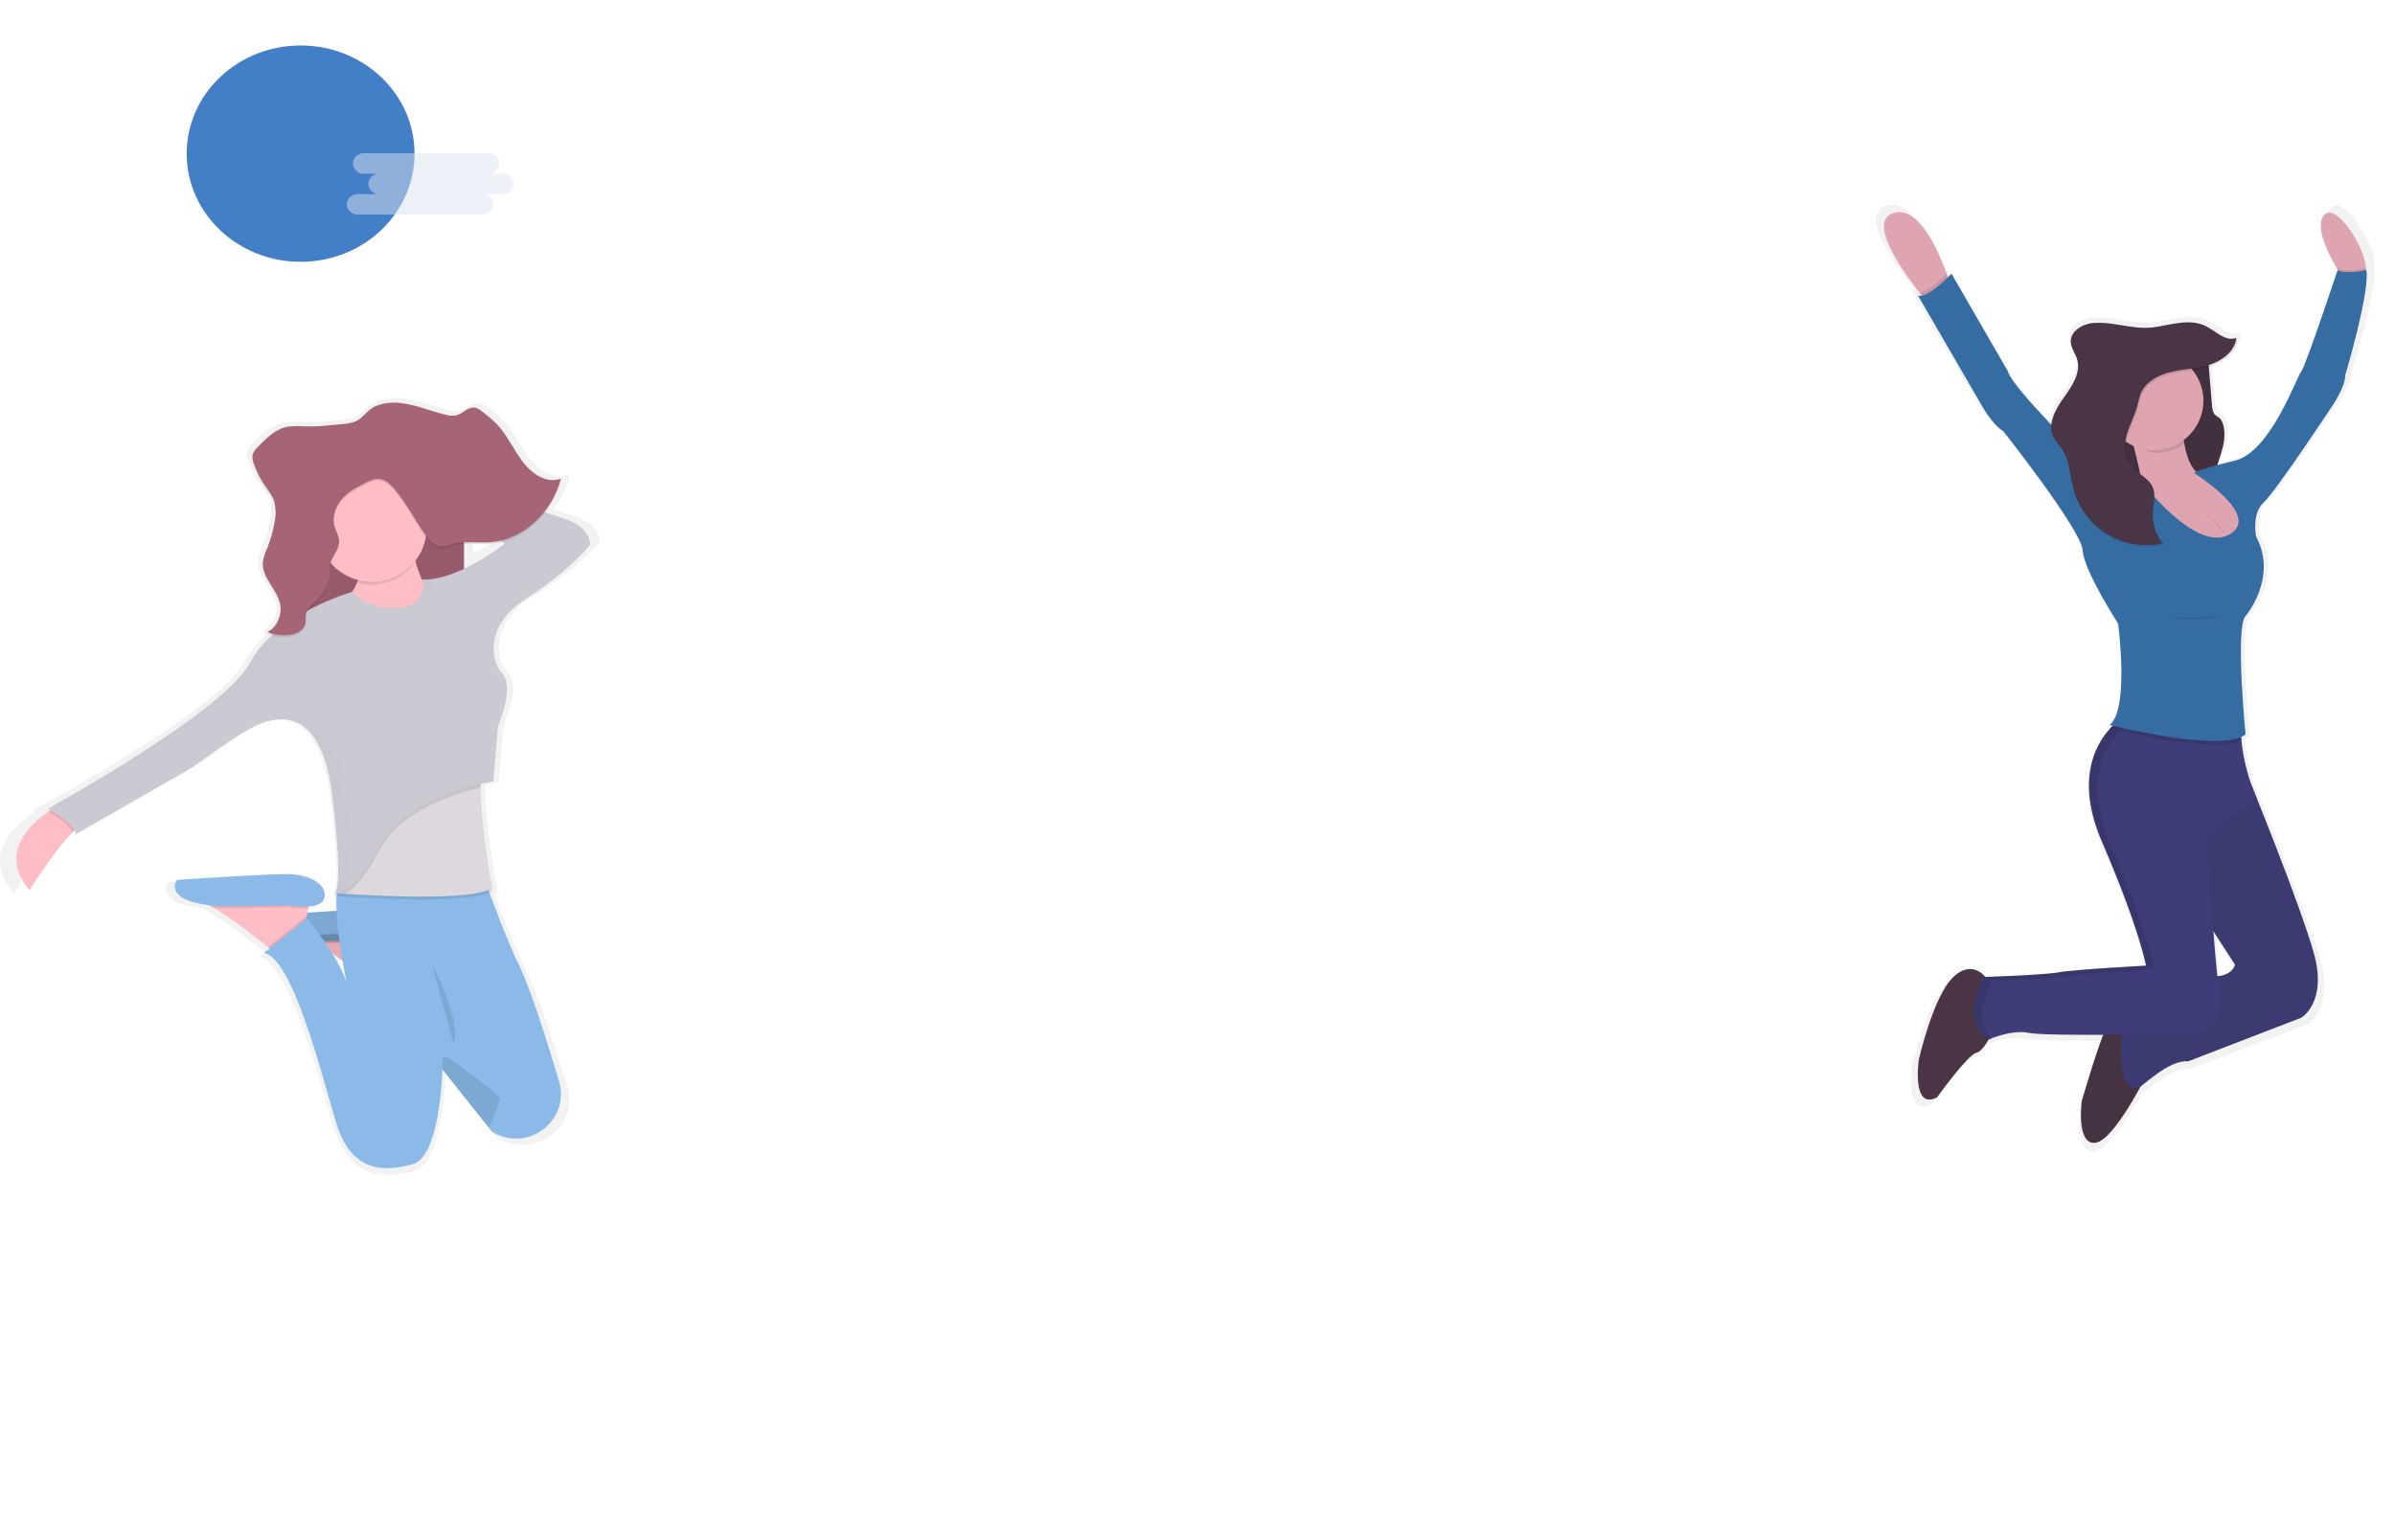 <svg width="1029" height="662" viewBox="0 0 1029 662" fill="none" xmlns="http://www.w3.org/2000/svg">
<path d="M129.158 112.52C156.191 112.52 178.105 91.706 178.105 66.03C178.105 40.354 156.191 19.54 129.158 19.54C102.125 19.54 80.211 40.354 80.211 66.03C80.211 91.706 102.125 112.52 129.158 112.52Z" fill="#437FC7"/>
<path opacity="0.5" d="M216.239 74.64H209.627C210.254 74.668 210.88 74.576 211.467 74.368C212.054 74.16 212.591 73.84 213.045 73.43C213.499 73.019 213.86 72.525 214.107 71.977C214.354 71.43 214.481 70.84 214.481 70.245C214.481 69.65 214.354 69.06 214.107 68.513C213.86 67.965 213.499 67.471 213.045 67.06C212.591 66.65 212.054 66.33 211.467 66.122C210.88 65.914 210.254 65.822 209.627 65.85H156.058C154.869 65.904 153.748 66.39 152.926 67.209C152.105 68.027 151.647 69.114 151.647 70.245C151.647 71.376 152.105 72.463 152.926 73.281C153.748 74.1 154.869 74.586 156.058 74.64H162.67C161.481 74.694 160.36 75.18 159.538 75.999C158.717 76.817 158.258 77.904 158.258 79.035C158.258 80.166 158.717 81.253 159.538 82.071C160.36 82.889 161.481 83.376 162.67 83.43H153.416C152.227 83.484 151.105 83.97 150.284 84.789C149.462 85.607 149.004 86.694 149.004 87.825C149.004 88.956 149.462 90.043 150.284 90.861C151.105 91.68 152.227 92.166 153.416 92.22H206.985C207.611 92.248 208.237 92.156 208.824 91.948C209.412 91.74 209.949 91.42 210.402 91.01C210.856 90.599 211.217 90.105 211.464 89.557C211.711 89.01 211.838 88.421 211.838 87.825C211.838 87.23 211.711 86.64 211.464 86.093C211.217 85.545 210.856 85.051 210.402 84.64C209.949 84.23 209.412 83.91 208.824 83.702C208.237 83.494 207.611 83.402 206.985 83.43H216.239C217.428 83.376 218.55 82.889 219.371 82.071C220.193 81.253 220.651 80.166 220.651 79.035C220.651 77.904 220.193 76.817 219.371 75.999C218.55 75.18 217.428 74.694 216.239 74.64V74.64Z" fill="#DEE3F3"/>
<path d="M142.171 386.915C142.291 387.03 142.445 387.104 142.611 387.125C142.776 387.147 142.945 387.115 143.091 387.035C142.78 387.04 142.47 387 142.171 386.915V386.915Z" fill="url(#paint0_linear)"/>
<path d="M245.175 221.265C243.356 220.745 240.759 219.895 237.635 218.815C240.881 214.684 243.256 209.95 244.62 204.895L244.357 204.995C244.448 204.685 244.539 204.385 244.62 204.065C238.626 206.475 231.995 202.395 227.771 197.155C223.546 191.915 220.695 185.415 216.066 180.595C214.137 178.677 212.062 176.909 209.86 175.305C208.496 174.305 207.03 173.175 205.362 173.125C202.664 173.045 200.551 175.665 197.954 176.435C196.245 176.815 194.465 176.75 192.789 176.245C186.088 174.725 179.649 171.915 172.807 171.175C169.146 170.727 165.43 171.142 161.961 172.385C158.525 173.675 156.958 176.245 154.179 178.305C151.146 180.515 145.223 180.465 141.696 180.855C137.415 181.338 133.105 181.516 128.799 181.385C126.324 181.172 123.832 181.263 121.38 181.655C116.256 182.765 112.142 186.795 108.301 190.655C107.253 191.528 106.498 192.697 106.138 194.005C106.089 194.373 106.089 194.746 106.138 195.115C106.1 196.123 106.275 197.128 106.654 198.065C107.836 201.536 109.507 204.825 111.616 207.835C113.183 210.055 115.012 212.145 115.902 214.775C116.324 216.068 116.545 217.416 116.559 218.775C116.515 220.217 116.363 221.655 116.104 223.075C115.426 227.001 114.311 230.841 112.779 234.525C111.828 236.416 111.173 238.439 110.838 240.525C110.809 240.951 110.809 241.379 110.838 241.805C110.585 248.405 117.317 253.155 118.621 259.715C118.728 260.259 118.792 260.811 118.813 261.365C118.671 265.455 116.316 269.455 112.839 271.045C113.143 271.165 113.456 271.265 113.769 271.365C113.47 271.551 113.16 271.717 112.839 271.865C113.476 272.105 114.123 272.315 114.78 272.485C110.828 275.89 107.507 279.951 104.966 284.485C93.272 306.025 14.07 348.215 14.07 348.215L15.242 348.875L14.292 349.485C7.44 353.995 -8.641 367.145 5.893 383.775C5.893 383.775 17.244 366.055 25.198 358.505C25.552 358.165 25.906 357.855 26.209 357.565C26.384 357.831 26.501 358.13 26.553 358.443C26.605 358.757 26.591 359.077 26.512 359.385L78.585 330.435C78.585 330.435 97.092 317.615 102.257 314.725C105.892 312.484 109.848 310.798 113.992 309.725L113.385 309.975C115.332 309.445 117.34 309.163 119.359 309.135C128.577 309.275 138.563 315.955 141.848 342.405C146.254 377.825 144.213 384.215 142.798 385.085C142.623 385.072 142.451 385.042 142.282 384.995C142.326 385.033 142.373 385.066 142.424 385.095C142.232 385.081 142.042 385.048 141.858 384.995C141.96 385.087 142.084 385.152 142.218 385.184C142.353 385.215 142.493 385.212 142.626 385.175C142.722 385.203 142.822 385.212 142.921 385.2C143.021 385.188 143.116 385.155 143.202 385.105C143.434 385.118 143.667 385.118 143.899 385.105C143.899 385.431 143.876 385.765 143.829 386.105C143.758 386.105 143.414 386.295 143.829 386.315C143.717 388.315 143.728 390.485 143.829 392.755C139.25 393.005 134.671 393.275 130.689 393.515L131.043 391.645L131.205 390.805C134.722 390.525 138.057 389.505 138.452 386.685C139.311 380.485 130.709 377.175 123.392 376.765C116.074 376.355 72.188 379.245 72.188 379.245C72.188 379.245 65.608 387.675 86.479 390.245C87.099 390.565 87.743 390.898 88.41 391.245C96.587 395.855 107.675 404.345 112.991 408.525L113.729 409.105L111.344 411.025C124.251 413.915 136.733 462.715 143.616 485.025C150.5 507.335 165.56 506.525 178.042 503.215C189.736 500.115 191.182 466.515 191.374 462.295V461.865L212.175 487.285L213.752 489.215C214.358 489.528 214.958 489.821 215.551 490.095C231.298 497.505 248.693 483.295 243.75 467.095C238.747 450.765 230.985 426.615 225.81 416.405C221.474 407.855 215.874 393.655 212.478 384.765C212.919 384.59 213.348 384.386 213.762 384.155C213.762 384.155 213.681 383.755 213.549 383.025L213.762 382.915C213.762 382.915 208.708 357.195 208.486 338.915C208.486 338.595 208.486 338.261 208.486 337.915C208.486 337.715 208.486 337.515 208.486 337.325C212.246 336.475 214.631 336.145 214.631 336.145L214.702 335.345L214.267 335.435L216.359 311.745C216.359 311.745 224.041 295.575 218.158 288.845C216.37 286.877 215.176 284.451 214.712 281.845C213.701 275.655 214.712 265.325 228.407 256.745C249.491 243.515 257.719 232.745 257.719 232.745C257.719 232.745 258.083 225.025 245.175 221.265ZM203.301 237.705V226.755C207.212 226.565 211.205 227.015 215.136 226.755C217.066 226.621 218.979 226.303 220.847 225.805L221.797 226.455C216.045 230.832 209.846 234.603 203.301 237.705V237.705ZM143.515 409.345C145.062 410.405 146.618 411.505 148.145 412.615C149.095 418.015 149.934 421.825 149.994 422.095C148.25 417.65 146.08 413.381 143.515 409.345V409.345Z" fill="url(#paint1_linear)"/>
<path d="M176.93 400.345L176.021 405.235L175.323 408.975L174.05 415.815L161.698 424.365C161.698 424.365 160.587 423.425 158.747 421.935C153.693 417.815 143.05 409.455 135.237 404.935C133.229 403.666 131.057 402.674 128.779 401.985L176.93 400.345Z" fill="#FFBDC6"/>
<path opacity="0.1" d="M176.93 400.345L176.021 405.235C173.298 405.385 170.567 405.247 167.874 404.825L139.058 405.235C137.693 405.155 136.42 405.045 135.227 404.925C133.219 403.656 131.047 402.664 128.769 401.975L176.93 400.345Z" fill="black"/>
<path d="M167.874 404.025C167.874 404.025 182.287 406.465 183.106 400.355C183.925 394.245 175.697 391.025 168.713 390.565C161.729 390.105 119.712 393.025 119.712 393.025C119.712 393.025 112.304 402.795 139.058 404.425L167.874 404.025Z" fill="#8BBAE9"/>
<path opacity="0.1" d="M176.93 400.345L176.021 405.235L175.323 408.975L174.05 415.815L161.698 424.365C161.698 424.365 160.587 423.425 158.747 421.935C153.693 417.815 143.05 409.455 135.237 404.935C133.229 403.666 131.057 402.674 128.779 401.985L176.93 400.345Z" fill="black"/>
<path opacity="0.1" d="M176.93 400.345L176.021 405.235C173.298 405.385 170.567 405.247 167.874 404.825L139.058 405.235C137.693 405.155 136.42 405.045 135.227 404.925C133.219 403.656 131.047 402.664 128.769 401.975L176.93 400.345Z" fill="black"/>
<path opacity="0.1" d="M167.874 404.025C167.874 404.025 182.287 406.465 183.106 400.355C183.925 394.245 175.697 391.025 168.713 390.565C161.729 390.105 119.712 393.025 119.712 393.025C119.712 393.025 112.304 402.795 139.058 404.425L167.874 404.025Z" fill="black"/>
<path d="M199.359 203.215H124.028V291.595H199.359V203.215Z" fill="#A66477"/>
<path opacity="0.1" d="M199.359 203.215H124.028V291.595H199.359V203.215Z" fill="black"/>
<path d="M35.73 354.525C34.487 354.835 32.91 356.015 31.141 357.735C23.53 365.175 12.675 382.625 12.675 382.625C-1.233 366.245 14.161 353.295 20.761 348.845C22.358 347.765 23.429 347.185 23.429 347.185L35.73 354.525Z" fill="#FFBDC6"/>
<path d="M176.112 231.115C176.112 231.115 179.821 256.775 192.576 262.885C205.332 268.995 176.112 280.395 176.112 280.395L136.177 265.735C136.177 265.735 158.818 258.405 154.29 236.815L176.112 231.115Z" fill="#FFBDC6"/>
<path d="M133.337 385.475L132.428 390.365L131.73 394.105L130.457 400.945L118.105 409.495C118.105 409.495 116.994 408.555 115.154 407.065C110.1 402.945 99.457 394.585 91.644 390.065C89.636 388.796 87.464 387.804 85.186 387.115L133.337 385.475Z" fill="#FFBDC6"/>
<path opacity="0.1" d="M133.337 385.475L132.428 390.365C129.705 390.515 126.974 390.377 124.281 389.955L95.465 390.365C94.1 390.285 92.827 390.175 91.634 390.055C89.626 388.786 87.454 387.794 85.175 387.105L133.337 385.475Z" fill="black"/>
<path d="M124.241 389.145C124.241 389.145 138.654 391.585 139.473 385.475C140.291 379.365 132.064 376.105 125.059 375.705C118.055 375.305 76.069 378.145 76.069 378.145C76.069 378.145 68.66 387.915 95.415 389.545L124.241 389.145Z" fill="#8BBAE9"/>
<path opacity="0.1" d="M131.69 394.115L130.416 400.955L118.065 409.505C118.065 409.505 116.953 408.565 115.114 407.075L131.447 393.825L131.69 394.115Z" fill="black"/>
<path d="M213.186 487.355C212.62 487.081 212.047 486.791 211.467 486.485L209.961 484.585L190.07 459.585V460.025C189.939 464.175 188.503 497.275 177.325 500.325C165.388 503.585 150.975 504.395 144.395 482.405C137.815 460.415 125.868 412.355 113.517 409.505L131.831 394.635C131.831 394.635 143.96 408.635 148.913 422.115C148.731 421.255 140.352 382.545 147.265 375.705H207.364C207.364 375.705 216.622 401.845 223.01 414.805C227.963 424.865 235.392 448.645 240.193 464.735C244.943 480.655 228.347 494.655 213.186 487.355Z" fill="#8BBAE9"/>
<path opacity="0.1" d="M211.508 383.025C202.239 388.455 161.486 386.245 148.205 385.365L144.597 385.105C144.203 385.105 144.657 384.885 144.657 384.885L145.031 381.185L154.906 356.345L207.808 326.025C206.737 329.215 206.373 334.105 206.464 339.715C206.727 357.695 211.508 383.025 211.508 383.025Z" fill="black"/>
<path d="M211.508 381.815C202.239 387.245 161.486 385.035 148.205 384.155L144.597 383.895H144L144.657 383.725L147.912 382.875L154.906 355.175L207.808 324.835C206.737 328.025 206.373 332.915 206.464 338.525C206.727 356.475 211.508 381.815 211.508 381.815Z" fill="#DDD8DD"/>
<path opacity="0.1" d="M206.464 338.485C195.71 340.935 172.038 348.145 162.942 365.485C156.877 377.065 151.824 382.035 148.215 384.115L144.607 383.855L144.668 383.635L147.922 382.785L154.916 355.085L207.819 324.745C206.727 328.025 206.373 332.875 206.464 338.485Z" fill="black"/>
<path opacity="0.1" d="M23.379 347.195L35.73 354.525C34.487 354.835 32.91 356.015 31.141 357.735C30.131 354.735 23.642 350.615 20.71 348.855C22.307 347.775 23.379 347.195 23.379 347.195Z" fill="black"/>
<path opacity="0.1" d="M142.434 384.365C142.296 384.441 142.137 384.471 141.981 384.451C141.825 384.431 141.679 384.363 141.565 384.255C141.847 384.334 142.14 384.371 142.434 384.365V384.365Z" fill="black"/>
<path d="M170.34 261.255C170.34 261.255 159.222 262.475 151.399 254.335C151.399 254.335 118.469 263.705 107.351 284.885C96.233 306.065 20.488 347.605 20.488 347.605C20.488 347.605 33.628 354.935 32.425 358.605L82.234 330.095C82.234 330.095 99.932 317.465 104.875 314.615C109.817 311.765 136.986 294.255 142.747 341.905C148.508 389.555 142.747 383.905 142.747 383.905C142.747 383.905 150.985 386.755 162.962 363.905C174.939 341.055 211.953 335.805 211.953 335.805L213.974 311.805C213.974 311.805 221.322 295.885 215.692 289.245C213.975 287.291 212.835 284.907 212.397 282.355C211.457 276.255 212.397 266.085 225.537 257.635C245.752 244.635 253.534 234.015 253.534 234.015C253.534 234.015 253.949 226.275 241.598 222.615C229.246 218.955 179.023 198.995 179.023 198.995L177.375 205.915L216.895 233.615C216.895 233.615 197.135 249.495 181.519 249.095C181.459 249.025 184.339 260.845 170.34 261.255Z" fill="#CBCAD2"/>
<path opacity="0.1" d="M177.971 242.285C176.998 239.003 176.238 235.663 175.697 232.285L153.875 238.025C154.831 242.145 154.66 246.442 153.38 250.475C157.84 251.652 162.551 251.502 166.925 250.043C171.299 248.585 175.142 245.883 177.971 242.275V242.285Z" fill="black"/>
<path d="M159.849 250.055C172.811 250.055 183.318 239.659 183.318 226.835C183.318 214.011 172.811 203.615 159.849 203.615C146.887 203.615 136.379 214.011 136.379 226.835C136.379 239.659 146.887 250.055 159.849 250.055Z" fill="#FFBDC6"/>
<path opacity="0.1" d="M172.322 174.025C178.831 174.755 185.027 177.525 191.435 179.025C193.036 179.522 194.742 179.587 196.377 179.215C198.864 178.455 200.885 175.875 203.452 175.955C205.039 175.955 206.485 177.075 207.758 178.105C209.868 179.688 211.851 181.43 213.691 183.315C218.108 188.065 220.857 194.465 224.89 199.625C228.923 204.785 235.281 208.805 241.011 206.435C237.12 221.435 224.344 232.905 210.538 233.835C205.029 234.205 199.42 233.075 194.052 234.675C192.722 235.211 191.319 235.548 189.888 235.675C186.856 235.675 184.349 232.885 182.429 230.175C177.941 223.795 174.343 216.555 169.289 210.745C167.622 208.825 165.651 206.995 163.296 206.645C160.941 206.295 158.768 207.405 156.665 208.485C153.198 210.265 149.651 212.105 146.962 215.145C144.274 218.185 142.576 222.735 143.687 226.855C144.284 229.075 145.658 231.075 145.709 233.405C145.709 237.105 142.454 239.815 141.797 243.405C141.653 244.92 141.599 246.443 141.636 247.965C141.342 252.905 138.088 256.965 134.672 260.055C133.347 261.265 131.872 262.555 131.488 264.425C131.225 265.695 131.488 267.045 131.316 268.335C130.821 271.545 127.586 273.165 124.726 273.585C121.385 274.069 117.974 273.669 114.841 272.425C118.884 270.555 121.299 265.225 120.37 260.425C119.096 253.815 112.385 249.075 112.951 242.335C113.267 240.271 113.894 238.265 114.811 236.385C116.275 232.749 117.339 228.967 117.984 225.105C118.646 222.132 118.58 219.047 117.792 216.105C116.933 213.515 115.184 211.455 113.689 209.265C111.663 206.287 110.064 203.047 108.938 199.635C108.53 198.626 108.374 197.536 108.483 196.455C108.809 195.18 109.513 194.031 110.505 193.155C114.184 189.345 118.126 185.375 123.018 184.275C125.355 183.89 127.732 183.799 130.093 184.005C134.214 184.135 138.339 183.961 142.434 183.485C145.81 183.095 151.531 183.145 154.381 180.965C157.039 178.965 158.545 176.415 161.83 175.135C165.183 173.92 168.785 173.539 172.322 174.025V174.025Z" fill="black"/>
<path opacity="0.1" d="M185.37 413.785C185.37 413.785 198.954 440.255 194.841 448.405Z" fill="black"/>
<path opacity="0.1" d="M210.002 484.585L190.111 459.585V460.025C190.111 460.025 188.958 451.945 192.749 454.665C201.047 460.605 214.328 470.345 214.611 472.025C214.894 473.705 211.922 480.445 210.002 484.585Z" fill="black"/>
<g opacity="0.1">
<path opacity="0.1" d="M181.853 249.025C181.853 249.025 183.53 255.905 178.103 259.345C186.462 257.925 186.825 251.495 186.573 248.695C185.013 248.945 183.433 249.055 181.853 249.025V249.025Z" fill="black"/>
<path opacity="0.1" d="M25.441 345.975C25.441 345.975 101.186 304.435 112.304 283.255C120.278 268.055 139.493 258.945 149.701 255.005C142.252 257.475 117.186 266.945 107.766 284.885C96.647 306.065 20.903 347.605 20.903 347.605L25.441 345.975Z" fill="black"/>
<path opacity="0.1" d="M196.589 245.795C209.476 241.795 221.797 231.925 221.797 231.925L182.277 204.225L183.177 200.425L179.397 198.925L177.749 205.845L217.269 233.545C210.927 238.477 203.978 242.593 196.589 245.795V245.795Z" fill="black"/>
<path opacity="0.1" d="M196.842 339.655C201.892 337.949 207.074 336.655 212.337 335.785L212.407 334.995C207.105 336.147 201.901 337.705 196.842 339.655V339.655Z" fill="black"/>
<path opacity="0.1" d="M148.943 382.325H148.579C148.441 382.401 148.283 382.431 148.126 382.411C147.97 382.392 147.824 382.323 147.71 382.215C147.993 382.293 148.286 382.33 148.579 382.325C149.934 381.545 151.965 375.465 147.71 340.265C143.162 302.685 125.312 305.635 115.538 309.955C125.524 307.235 139.27 309.585 143.182 341.895C147.437 377.095 145.405 383.185 144.051 383.955C145.807 383.89 147.506 383.324 148.943 382.325Z" fill="black"/>
<path opacity="0.1" d="M144.051 383.965C143.758 383.97 143.465 383.933 143.182 383.855C143.296 383.963 143.442 384.031 143.598 384.051C143.755 384.071 143.913 384.041 144.051 383.965V383.965Z" fill="black"/>
</g>
<path d="M172.322 173.235C178.831 173.965 185.027 176.735 191.435 178.235C193.036 178.732 194.742 178.797 196.377 178.425C198.864 177.665 200.885 175.085 203.452 175.165C205.039 175.165 206.485 176.285 207.758 177.315C209.868 178.898 211.851 180.64 213.691 182.525C218.108 187.275 220.857 193.675 224.89 198.835C228.923 203.995 235.281 208.015 241.011 205.645C237.12 220.645 224.344 232.115 210.538 233.045C205.029 233.415 199.42 232.285 194.052 233.885C192.722 234.421 191.319 234.758 189.888 234.885C186.856 234.885 184.349 232.095 182.429 229.385C177.941 223.005 174.343 215.765 169.289 209.955C167.622 208.035 165.651 206.205 163.296 205.855C160.941 205.505 158.768 206.615 156.665 207.695C153.198 209.475 149.651 211.315 146.962 214.355C144.274 217.395 142.576 221.945 143.687 226.065C144.284 228.285 145.658 230.285 145.709 232.615C145.709 236.315 142.454 239.025 141.797 242.615C141.653 244.13 141.599 245.653 141.636 247.175C141.342 252.115 138.088 256.175 134.672 259.265C133.347 260.475 131.872 261.765 131.488 263.635C131.225 264.905 131.488 266.255 131.316 267.545C130.821 270.755 127.586 272.375 124.726 272.795C121.385 273.279 117.974 272.879 114.841 271.635C118.884 269.765 121.299 264.435 120.37 259.635C119.096 253.025 112.385 248.285 112.951 241.545C113.267 239.481 113.894 237.475 114.811 235.595C116.275 231.959 117.339 228.177 117.984 224.315C118.646 221.342 118.58 218.257 117.792 215.315C116.933 212.725 115.184 210.665 113.689 208.475C111.663 205.497 110.064 202.257 108.938 198.845C108.53 197.836 108.374 196.746 108.483 195.665C108.809 194.39 109.513 193.241 110.505 192.365C114.184 188.555 118.126 184.585 123.018 183.485C125.355 183.1 127.732 183.009 130.093 183.215C134.214 183.344 138.339 183.171 142.434 182.695C145.81 182.305 151.531 182.355 154.381 180.175C157.039 178.175 158.545 175.625 161.83 174.345C165.183 173.13 168.785 172.749 172.322 173.235V173.235Z" fill="#A66477"/>
<path d="M1020.22 114.09C1020.22 113.96 1020.22 113.84 1020.22 113.72C1020.22 113.6 1020.22 113.46 1020.16 113.34H1020C1020 113.07 1020 112.8 1020 112.51C1019.59 103.24 1006.64 83.51 1001.44 89.27C996.893 94.33 1003.76 107.13 1007.25 112.89L1007.57 113.41L1007.39 113.3C1007.39 113.3 992.931 155.98 991.223 157.64C989.515 159.3 977.608 192.86 961.912 196.64C958.809 197.37 956.231 198.03 954.068 198.64L954.24 198.07C955.251 194.8 956.494 191.71 956.999 188.07C957.505 184.43 956.999 180.02 955.14 178.25C954.23 177.37 953.118 177.25 952.37 175.85C951.885 174.622 951.625 173.318 951.602 172L950.268 155.82L951.198 155.54C956.818 153.76 962.265 149.54 962.902 143.86C962.707 143.933 962.508 143.997 962.306 144.05C962.38 143.72 962.437 143.386 962.478 143.05C957.757 144.89 953.381 140.05 948.833 137.88C941.343 134.25 932.782 137.67 925.05 138.5C916.287 139.45 907.968 135.85 899.013 136.5C894.142 136.87 888.724 140.14 888.987 144.89C889.138 147.5 891.008 149.71 891.776 152.21C893.717 158.26 889.401 164.33 885.621 169.49C883.135 172.88 880.749 177.01 880.325 180.99C871.622 171.99 862.212 161.59 861.121 157.68L835.943 115C835.943 115 835.347 115.63 834.387 116.56C834.235 116.1 834.053 115.56 833.851 115.02C830.637 106.11 821.54 84.52 810.008 88.48C798.475 92.44 814.788 114.57 821.884 123.39L822.895 124.61C822.3 124.755 821.675 124.727 821.095 124.53L849.174 172.18C849.174 172.18 854.278 181.3 858.958 183.78C858.958 183.78 893.838 227.29 894.263 235.99C894.687 244.69 909.95 267.9 909.95 267.9C909.95 267.9 915.054 305.61 906.119 312.24H906.23H906.301H906.412H906.513H906.715H906.847H906.978H907.15H907.291H907.493H907.595C907.17 312.65 906.735 313.1 906.291 313.59C899.67 320.85 891.21 336.41 902.773 362.87C919.784 401.87 922.341 417.15 922.341 417.15C922.341 417.15 889.998 418.81 883.63 420.05C877.99 421.15 856.067 421.92 851.054 422.05C849.265 419.99 843.979 415.43 836.843 422.05C827.908 430.34 821.53 458.05 821.53 458.05C821.53 458.05 818.124 480.43 829.616 474.62C829.616 474.62 843.231 455.97 847.051 455.14C848.951 454.73 850.963 451.96 852.499 449.29L852.58 449.34C852.671 449.34 853.045 449.14 853.651 448.9C856.481 447.79 864.274 445.12 870.42 446.45C873.785 447.18 888.219 447.35 903.349 447.31C899.933 455.41 893.808 476.31 893.808 476.31C893.808 476.31 891.251 495.8 899.741 495C905.806 494.41 915.104 479.08 919.956 470.33C923.473 467.78 933.55 458.64 940.999 459.33L991.193 440.27C991.193 440.27 1003.1 433.64 996.721 411.68C991.668 394.22 977.285 358.48 971.605 344.55L971.433 344.19C970.058 340.82 969.229 338.82 969.229 338.82C966.896 332.461 965.365 325.84 964.671 319.11C964.62 318.58 964.58 318.04 964.54 317.51C965.243 317.218 965.905 316.838 966.511 316.38C966.511 316.38 961.831 269.56 966.511 264.58L966.591 264.49V264.43L966.672 264.33L966.854 264.1L967.077 263.82C967.329 263.49 967.632 263.08 967.976 262.58C970.655 258.7 975.648 249.84 974.212 239.38C974.152 238.927 974.078 238.47 973.99 238.01C973.44 235.173 972.459 232.435 971.079 229.89C970.877 228.83 970.752 227.757 970.705 226.68C970.705 226.07 970.705 225.4 970.705 224.68V224.56C970.705 224.367 970.705 224.173 970.705 223.98V223.84C970.705 223.37 970.786 222.84 970.857 222.4V222.22C970.857 222.04 970.887 221.857 970.948 221.67V221.44C970.948 221.26 971.028 221.08 971.069 220.9V220.71C971.13 220.47 971.19 220.23 971.271 219.99V219.87C971.332 219.67 971.399 219.473 971.473 219.28L971.564 219.05L971.766 218.57L971.867 218.33C971.948 218.15 972.039 217.97 972.13 217.79L972.201 217.64C972.322 217.42 972.45 217.203 972.585 216.99L972.696 216.82L973.03 216.35L973.191 216.14L973.545 215.72L973.707 215.54C973.889 215.35 974.071 215.16 974.273 214.98C979.802 209.98 1004.47 173.13 1004.47 173.13C1004.47 173.13 1010.43 164.84 1010.43 159.46C1010.76 159.34 1021.28 124.64 1020.22 114.09ZM953.987 423.84C953.381 418.16 952.775 411.12 952.219 403.84L961.841 418.68C961.841 418.68 960.931 423.2 953.987 423.84Z" fill="url(#paint2_linear)"/>
<path d="M853.662 420.7C853.662 420.7 847.9 411.7 839.248 419.89C830.596 428.08 824.431 455.32 824.431 455.32C824.431 455.32 821.136 477.32 832.254 471.61C832.254 471.61 845.394 453.28 849.133 452.47C852.873 451.66 856.957 441.47 856.957 441.47L853.662 420.7Z" fill="#493545"/>
<path d="M915.408 442.69C915.408 442.69 907.585 439.02 905.118 441.88C902.652 444.74 894.415 473.24 894.415 473.24C894.415 473.24 891.949 491.98 900.176 491.16C908.403 490.34 922.817 461 922.817 461L915.408 442.69Z" fill="#493545"/>
<path opacity="0.05" d="M915.408 442.69C915.408 442.69 907.585 439.02 905.118 441.88C902.652 444.74 894.415 473.24 894.415 473.24C894.415 473.24 891.949 491.98 900.176 491.16C908.403 490.34 922.817 461 922.817 461L915.408 442.69Z" fill="black"/>
<path d="M942.576 387.3L960.274 414.59C960.274 414.59 959.041 420.7 948.337 419.48L911.698 442.29C911.698 442.29 908.514 470.06 918.692 467.54C920.34 467.13 931.832 455.32 940.1 456.14L988.686 437.4C988.686 437.4 1000.21 430.88 994.033 409.3C987.857 387.72 967.44 337.68 967.44 337.68L935.167 355.54L942.576 387.3Z" fill="#3E3D77"/>
<path opacity="0.05" d="M942.576 387.3L960.274 414.59C960.274 414.59 959.041 420.7 948.337 419.48L911.698 442.29C911.698 442.29 908.514 470.06 918.692 467.54C920.34 467.13 931.832 455.32 940.1 456.14L988.686 437.4C988.686 437.4 1000.21 430.88 994.033 409.3C987.857 387.72 967.44 337.68 967.44 337.68L935.167 355.54L942.576 387.3Z" fill="black"/>
<path d="M953.694 427.62C956.16 443.1 942.172 444.32 942.172 444.32C942.172 444.32 879.182 445.54 871.774 443.91C864.365 442.28 854.48 446.76 854.48 446.76C841.714 439.02 852.014 419.88 852.014 419.88C852.014 419.88 878.364 419.07 884.539 417.88C890.715 416.69 921.997 415 921.997 415C921.997 415 919.531 399.93 903.056 361.65C891.867 335.65 900.024 320.35 906.462 313.22C908.105 311.328 910.007 309.672 912.112 308.3L962.75 310.74C962.696 313.267 962.79 315.794 963.033 318.31C963.899 326.947 966.169 335.389 969.755 343.31C966.874 343.31 948.347 360.42 948.347 360.42C948.347 360.42 951.218 412.15 953.694 427.62Z" fill="#3E3D77"/>
<path opacity="0.1" d="M855.714 421.51C855.714 421.51 882.063 420.7 888.239 419.51C894.415 418.32 925.697 416.66 925.697 416.66C925.697 416.66 923.231 401.59 906.756 363.31C895.567 337.31 903.724 322.01 910.162 314.88C911.805 312.988 913.707 311.332 915.812 309.96L962.73 312.22C962.73 311.74 962.73 311.22 962.73 310.77L912.092 308.33C909.987 309.702 908.085 311.358 906.442 313.25C900.034 320.39 891.847 335.68 903.036 361.68C919.552 399.93 921.998 415 921.998 415C921.998 415 890.665 416.63 884.54 417.85C878.415 419.07 852.014 419.85 852.014 419.85C852.014 419.85 841.725 439 854.48 446.77C854.48 446.77 854.864 446.59 855.491 446.33C847.011 437.7 855.714 421.51 855.714 421.51Z" fill="black"/>
<path d="M931.044 158.81H905.522V222.75H931.044V158.81Z" fill="#493545"/>
<path opacity="0.1" d="M931.044 158.81H905.522V222.75H931.044V158.81Z" fill="black"/>
<path d="M945.639 149.43C946.518 149.67 947.509 149.7 948.105 150.9C948.475 151.859 948.677 152.874 948.702 153.9L950.309 173.66C950.331 174.954 950.584 176.233 951.056 177.44C951.734 178.78 952.856 178.94 953.735 179.8C955.504 181.54 956.019 185.9 955.534 189.45C955.049 193 953.826 196.04 952.866 199.25C951.491 203.85 950.581 209.02 948.651 212.9C946.72 216.78 943.213 218.9 940.949 215.64C938.685 212.38 938.988 205.8 938.564 200.41C937.856 191.41 934.309 183.65 934.066 174.59C933.864 167.26 935.855 160.42 937.098 153.47C937.988 148.7 938.038 142.91 939.332 138.62C940.413 143.72 942.475 148.57 945.639 149.43Z" fill="#493545"/>
<path opacity="0.1" d="M945.639 149.43C946.518 149.67 947.509 149.7 948.105 150.9C948.475 151.859 948.677 152.874 948.702 153.9L950.309 173.66C950.331 174.954 950.584 176.233 951.056 177.44C951.734 178.78 952.856 178.94 953.735 179.8C955.504 181.54 956.019 185.9 955.534 189.45C955.049 193 953.826 196.04 952.866 199.25C951.491 203.85 950.581 209.02 948.651 212.9C946.72 216.78 943.213 218.9 940.949 215.64C938.685 212.38 938.988 205.8 938.564 200.41C937.856 191.41 934.309 183.65 934.066 174.59C933.864 167.26 935.855 160.42 937.098 153.47C937.988 148.7 938.038 142.91 939.332 138.62C940.413 143.72 942.475 148.57 945.639 149.43Z" fill="black"/>
<path d="M837.6 121.34L827.726 129.49C827.726 129.49 826.553 128.13 824.805 125.93C817.942 117.26 802.164 95.51 813.312 91.62C824.461 87.73 833.274 108.94 836.388 117.7C837.176 119.92 837.6 121.34 837.6 121.34Z" fill="#DEA5B0"/>
<path d="M1015.85 118.49C1011.74 124.6 1005.98 118.49 1005.98 118.49C1005.98 118.49 1005.24 117.4 1004.2 115.64C1000.81 109.97 994.174 97.4 998.571 92.42C1003.62 86.73 1016.15 106.15 1016.53 115.26C1016.65 116.38 1016.41 117.509 1015.85 118.49V118.49Z" fill="#DEA5B0"/>
<path d="M914.579 184.47C914.579 184.47 922.816 210.54 920.34 218.27C917.864 226 938.048 235 938.048 235H961.103C961.103 235 969.34 218.3 967.278 213.41C965.217 208.52 947.519 204.86 947.519 204.86C947.519 204.86 937.229 204.86 937.644 177.57L914.579 184.47Z" fill="#DEA5B0"/>
<path opacity="0.1" d="M837.601 121.34L827.726 129.49C827.726 129.49 826.554 128.13 824.805 125.93C828.393 125.3 833.962 120.12 836.398 117.7C837.177 119.92 837.601 121.34 837.601 121.34Z" fill="black"/>
<path opacity="0.1" d="M1015.85 118.49C1011.74 124.6 1005.98 118.49 1005.98 118.49C1005.98 118.49 1005.24 117.4 1004.2 115.64L1004.33 115.23C1007 117.12 1015.3 115.51 1016.53 115.23C1016.66 116.36 1016.42 117.5 1015.85 118.49V118.49Z" fill="black"/>
<path opacity="0.1" d="M963.013 318.3C950.278 324.05 908.899 313.81 906.412 313.2C908.055 311.308 909.957 309.652 912.062 308.28L962.7 310.72C962.655 313.25 962.76 315.781 963.013 318.3V318.3Z" fill="black"/>
<path d="M919.936 206.87C919.936 206.87 910.061 210.13 896.062 197.5C896.062 197.5 864.729 166.95 862.708 159.62L838.45 117.62C838.45 117.62 828.16 128.62 824.037 126.99L851.205 173.83C851.205 173.83 856.148 182.83 860.676 185.23C860.676 185.23 894.435 228 894.839 236.55C895.243 245.1 910.05 268 910.05 268C910.05 268 914.993 305.06 906.341 311.58C906.341 311.58 954.503 323.8 964.792 315.65C964.792 315.65 960.264 269.65 964.792 264.74C964.792 264.74 978.791 248.45 969.32 230.53C969.32 230.53 967.299 220.76 972.615 215.87C977.932 210.98 1001.85 174.73 1001.85 174.73C1001.85 174.73 1007.61 166.58 1007.61 161.29C1007.61 161.29 1018.31 125.45 1016.7 116.08C1016.7 116.08 1007.23 118.08 1004.35 116.08C1004.35 116.08 990.354 158.08 988.706 159.66C987.059 161.24 975.567 194.28 960.304 197.95C945.042 201.62 942.606 203.24 942.606 203.24C942.606 203.24 972.241 221.57 957.838 229.71C943.435 237.85 919.936 206.87 919.936 206.87Z" fill="#356DA2"/>
<path opacity="0.1" d="M938.644 190.74C938.155 186.903 937.956 183.036 938.048 179.17L914.993 186.09C915.6 187.609 916.083 189.174 916.439 190.77C919.077 191.92 922.634 194.64 925.697 194.64C930.33 194.79 934.882 193.418 938.644 190.74V190.74Z" fill="black"/>
<path d="M925.282 193.43C937.105 193.43 946.69 183.947 946.69 172.25C946.69 160.552 937.105 151.07 925.282 151.07C913.459 151.07 903.875 160.552 903.875 172.25C903.875 183.947 913.459 193.43 925.282 193.43Z" fill="#DEA5B0"/>
<path opacity="0.1" d="M899.812 139.62C895.102 139.98 889.846 143.2 890.109 147.87C890.25 150.44 892.029 152.61 892.807 155.07C894.677 161.02 890.513 166.99 886.854 172.07C883.195 177.15 879.779 183.88 882.912 189.26C883.805 190.555 884.77 191.8 885.803 192.99C889.674 198.16 889.624 205.14 891.342 211.35C893.536 219.295 898.723 226.106 905.837 230.384C912.95 234.661 921.45 236.081 929.588 234.35C926.524 230.481 924.997 225.636 925.293 220.73C925.525 217.17 926.687 213.45 925.293 210.16C923.493 205.93 918.217 204.26 915.499 200.56C912.78 196.86 912.962 191.73 914.276 187.32C915.59 182.91 917.864 178.82 918.955 174.32C919.225 173.007 919.562 171.709 919.966 170.43C921.866 165.09 927.547 161.99 933.106 160.66C938.665 159.33 944.507 159.25 949.934 157.5C955.362 155.75 960.638 151.65 961.265 146.02C956.696 147.83 952.461 143.11 948.054 140.94C940.797 137.38 932.519 140.73 925.04 141.55C916.519 142.49 908.433 139 899.812 139.62Z" fill="black"/>
<path d="M899.397 138.81C894.687 139.17 889.431 142.39 889.694 147.06C889.836 149.63 891.615 151.8 892.393 154.26C894.263 160.21 890.099 166.18 886.44 171.26C882.781 176.34 879.364 183.07 882.498 188.45C883.391 189.745 884.356 190.99 885.388 192.18C889.26 197.35 889.209 204.33 890.927 210.54C893.122 218.485 898.309 225.296 905.422 229.574C912.536 233.851 921.035 235.271 929.174 233.54C926.11 229.671 924.582 224.826 924.878 219.92C925.111 216.36 926.273 212.64 924.878 209.35C923.079 205.12 917.803 203.45 915.084 199.75C912.365 196.05 912.547 190.92 913.861 186.51C915.175 182.1 917.449 178.01 918.541 173.51C918.81 172.197 919.148 170.899 919.551 169.62C921.452 164.28 927.132 161.18 932.691 159.85C938.25 158.52 944.092 158.44 949.52 156.69C954.948 154.94 960.224 150.84 960.85 145.21C956.282 147.02 952.047 142.3 947.64 140.13C940.383 136.57 932.105 139.92 924.625 140.74C916.125 141.67 908.069 138.14 899.397 138.81Z" fill="#493545"/>
<path opacity="0.1" d="M946.487 219.3C946.487 219.3 955.058 226.87 956.746 230.21Z" fill="black"/>
<path opacity="0.1" d="M965.035 264.51C965.035 264.51 954.331 264.51 949.389 265.73C944.446 266.95 932.509 265.73 932.509 265.73" fill="black"/>
<g opacity="0.1">
<path opacity="0.1" d="M957.808 229.68C956.886 230.202 955.887 230.58 954.847 230.8C957.532 231.389 960.341 230.991 962.751 229.68C977.164 221.53 947.519 203.21 947.519 203.21H942.577C942.577 203.21 972.222 221.54 957.808 229.68Z" fill="black"/>
<path opacity="0.1" d="M1016.77 116.79C1016.77 116.53 1016.71 116.28 1016.67 116.05C1014.98 116.397 1013.27 116.654 1011.55 116.82C1013.29 117.009 1015.04 116.999 1016.77 116.79V116.79Z" fill="black"/>
<path opacity="0.1" d="M911.294 311.55C919.936 305.03 915.004 267.97 915.004 267.97C915.004 267.97 900.186 245.16 899.772 236.61C899.357 228.06 865.609 185.29 865.609 185.29C861.081 182.85 856.138 173.89 856.138 173.89C856.138 173.89 828.141 128.68 824.027 127.05L851.196 173.89C851.196 173.89 856.138 182.89 860.666 185.29C860.666 185.29 894.425 228.06 894.829 236.61C895.233 245.16 910.051 268 910.051 268C910.051 268 914.993 305.06 906.341 311.58C906.341 311.58 935.946 319.09 953.695 318.41C935.906 317.79 911.294 311.55 911.294 311.55Z" fill="black"/>
<path opacity="0.1" d="M920.178 207.19L919.936 206.88C919.654 206.962 919.367 207.026 919.077 207.07C919.461 207.12 919.825 207.16 920.178 207.19Z" fill="black"/>
</g>
<g opacity="0.1">
<path opacity="0.1" d="M1016.67 116L1016.42 116.05C1015.99 128.56 1007.21 157.95 1007.21 157.95C1007.21 163.24 1001.45 171.39 1001.45 171.39C1001.45 171.39 977.578 207.64 972.221 212.53C966.864 217.42 968.926 227.19 968.926 227.19L968.977 227.29C968.815 224 969.219 218.9 972.626 215.78C977.972 210.89 1001.86 174.64 1001.86 174.64C1001.86 174.64 1007.62 166.49 1007.62 161.2C1007.62 161.26 1018.32 125.42 1016.67 116Z" fill="black"/>
<path opacity="0.1" d="M964.398 261.45C965.015 264.91 964.6 261.25 964.812 264.71C964.812 264.71 974.92 252.98 972.16 238.48C972.989 251.44 964.398 261.45 964.398 261.45Z" fill="black"/>
</g>
<defs>
<linearGradient id="paint0_linear" x1="387.004" y1="492.623" x2="387.004" y2="492.575" gradientUnits="userSpaceOnUse">
<stop stop-color="#808080" stop-opacity="0.25"/>
<stop offset="0.54" stop-color="#808080" stop-opacity="0.12"/>
<stop offset="1" stop-color="#808080" stop-opacity="0.1"/>
</linearGradient>
<linearGradient id="paint1_linear" x1="65087.1" y1="202218" x2="65087.1" y2="90674.8" gradientUnits="userSpaceOnUse">
<stop stop-color="#808080" stop-opacity="0.25"/>
<stop offset="0.54" stop-color="#808080" stop-opacity="0.12"/>
<stop offset="1" stop-color="#808080" stop-opacity="0.1"/>
</linearGradient>
<linearGradient id="paint2_linear" x1="183528" y1="245116" x2="183528" y2="79457.7" gradientUnits="userSpaceOnUse">
<stop stop-color="#808080" stop-opacity="0.25"/>
<stop offset="0.54" stop-color="#808080" stop-opacity="0.12"/>
<stop offset="1" stop-color="#808080" stop-opacity="0.1"/>
</linearGradient>
</defs>
</svg>
